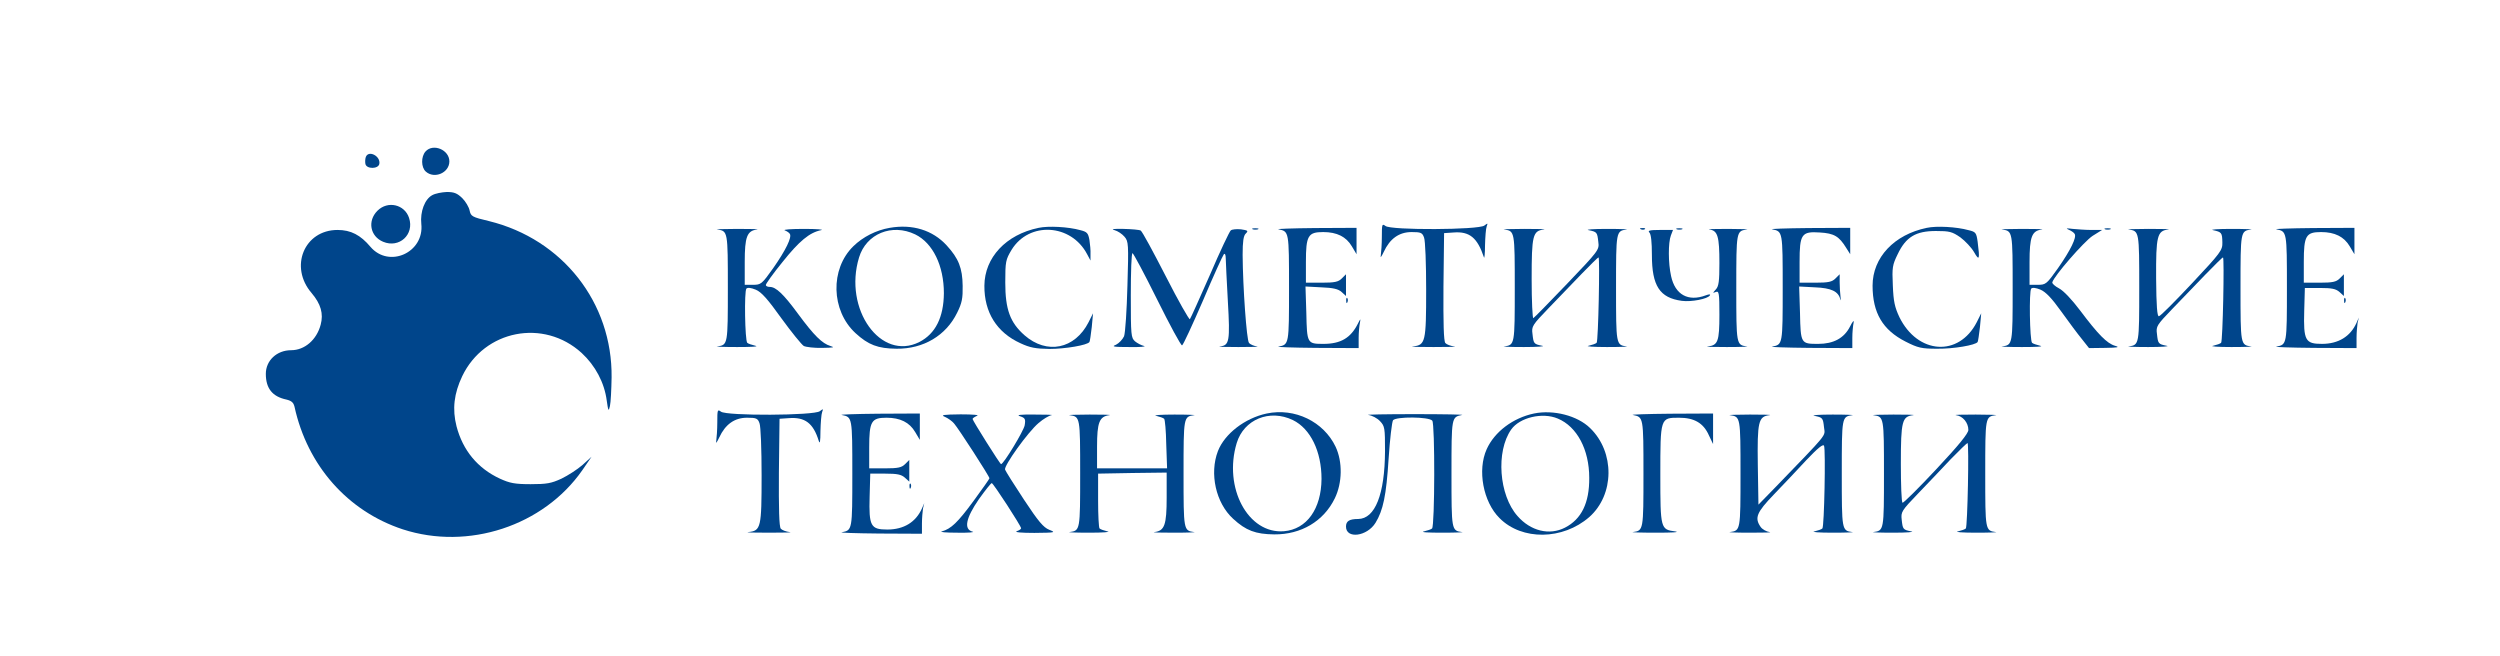 <svg xmlns="http://www.w3.org/2000/svg" version="1.0" width="1185pt" height="311pt" viewBox="0 0 1185 311" preserveAspectRatio="xMidYMid meet">

<g transform="translate(0,311) scale(0.1,-0.1)" fill="#00458b" stroke="none">
<path d="M2017 2392 c-22 -25 -21 -75 1 -95 41 -37 112 -6 112 48 0 55 -77 87 -113 47z" fill="#00458b"/>
<path d="M1734 2366 c-3 -8 -4 -23 -2 -33 5 -25 61 -25 66 0 7 37 -51 67 -64 33z" fill="#00458b"/>
<path d="M2049 2185 c-36 -19 -58 -79 -52 -136 15 -136 -153 -212 -241 -109 -47 56 -93 80 -156 80 -158 0 -230 -175 -123 -299 44 -52 57 -98 43 -150 -19 -72 -76 -121 -140 -121 -68 0 -120 -49 -120 -112 0 -69 31 -108 98 -122 24 -6 33 -14 38 -34 61 -279 252 -495 513 -581 310 -101 667 16 851 280 l44 64 -43 -39 c-24 -21 -69 -50 -100 -65 -48 -22 -69 -26 -146 -26 -75 0 -99 5 -145 26 -106 49 -176 134 -206 248 -21 82 -12 156 27 238 105 219 386 274 566 110 65 -60 108 -141 119 -226 7 -50 9 -53 15 -26 4 17 7 78 8 136 4 354 -232 655 -581 741 -81 19 -86 23 -92 50 -3 16 -19 43 -35 59 -24 23 -38 29 -73 29 -24 -1 -55 -7 -69 -15z" fill="#00458b"/>
<path d="M1789 2111 c-48 -48 -35 -121 27 -147 76 -32 149 34 123 113 -21 64 -101 83 -150 34z" fill="#00458b"/>
<path d="M6550 1989 c0 -35 -3 -75 -5 -89 -3 -15 2 -9 14 16 29 63 73 94 132 94 44 0 51 -3 59 -26 6 -14 10 -125 10 -247 0 -248 -3 -263 -63 -269 -17 -2 27 -3 98 -3 72 0 116 1 98 3 -17 2 -36 9 -42 16 -8 9 -10 95 -9 267 l3 254 45 3 c76 6 113 -25 144 -118 2 -8 5 17 5 57 1 39 4 80 8 90 6 16 5 16 -11 4 -25 -21 -445 -23 -469 -2 -16 12 -17 8 -17 -50z" fill="#00458b"/>
<path d="M4217 2030 c-64 -11 -127 -43 -172 -87 -111 -108 -106 -305 10 -412 61 -56 106 -73 195 -74 127 -1 234 62 287 171 23 46 27 69 26 127 -1 84 -19 130 -76 192 -66 72 -162 102 -270 83z m121 -31 c84 -41 136 -149 136 -279 -1 -114 -40 -192 -116 -231 -183 -93 -361 156 -286 401 34 112 156 162 266 109z" fill="#00458b"/>
<path d="M4923 2030 c-155 -32 -256 -141 -257 -274 -1 -127 59 -222 171 -273 45 -21 72 -26 137 -27 75 0 181 18 190 33 2 3 7 35 11 71 l6 65 -21 -42 c-65 -128 -198 -155 -304 -62 -68 60 -91 122 -91 250 0 100 2 108 30 155 83 135 282 124 358 -21 l16 -30 0 30 c1 17 -2 47 -5 67 -6 33 -11 39 -43 47 -57 16 -152 21 -198 11z" fill="#00458b"/>
<path d="M9133 2030 c-155 -32 -257 -141 -257 -274 0 -129 48 -210 156 -265 59 -30 76 -34 150 -34 77 -1 183 17 192 32 2 3 7 35 11 71 l6 65 -21 -42 c-85 -166 -280 -153 -367 24 -22 47 -28 74 -31 150 -4 85 -2 97 23 148 39 82 86 110 181 110 64 0 77 -3 116 -30 23 -17 53 -49 65 -70 25 -44 28 -35 17 49 -6 43 -9 47 -43 55 -57 16 -152 21 -198 11z" fill="#00458b"/>
<path d="M3400 2022 c50 -7 50 -8 50 -277 0 -269 0 -270 -50 -277 -14 -1 29 -3 94 -3 66 0 105 2 87 6 -17 4 -35 10 -39 14 -11 11 -15 246 -4 257 6 6 22 4 44 -5 27 -11 57 -45 122 -136 48 -66 96 -125 106 -131 10 -5 49 -10 87 -9 55 1 62 2 39 9 -39 12 -77 49 -153 152 -69 94 -105 128 -134 128 -11 0 -19 4 -19 9 0 6 35 55 79 109 79 99 128 140 183 151 16 3 -20 6 -81 6 -60 0 -102 -3 -91 -7 10 -4 21 -11 24 -17 10 -16 -19 -76 -79 -162 -54 -76 -58 -79 -96 -79 l-39 0 0 108 c0 120 11 148 58 154 15 2 -27 3 -93 3 -66 0 -109 -2 -95 -3z" fill="#00458b"/>
<path d="M5283 2019 c15 -4 36 -18 47 -31 19 -22 20 -34 14 -233 -3 -115 -10 -223 -16 -239 -7 -15 -24 -33 -38 -40 -23 -9 -13 -11 64 -11 50 -1 81 2 69 5 -13 3 -32 13 -43 22 -19 17 -20 29 -20 218 0 110 3 200 8 200 4 0 57 -99 117 -220 60 -121 113 -219 118 -217 5 1 49 97 99 212 49 116 94 214 99 220 5 5 9 -2 9 -20 0 -17 5 -108 10 -203 11 -190 7 -209 -37 -214 -16 -2 24 -3 87 -3 63 0 103 1 88 3 -14 2 -32 9 -38 17 -11 13 -29 263 -30 417 0 63 4 91 15 101 13 13 10 15 -23 20 -20 2 -42 0 -48 -5 -6 -4 -51 -99 -99 -211 -49 -111 -91 -205 -95 -210 -3 -4 -55 87 -114 203 -59 115 -112 213 -119 217 -6 4 -43 7 -82 8 -47 1 -61 -1 -42 -6z" fill="#00458b"/>
<path d="M5938 2023 c6 -2 18 -2 25 0 6 3 1 5 -13 5 -14 0 -19 -2 -12 -5z" fill="#00458b"/>
<path d="M6060 2023 c50 -10 50 -9 50 -278 0 -269 0 -268 -50 -278 -14 -2 66 -5 178 -6 l202 -1 0 48 c0 26 3 58 6 72 4 22 3 21 -10 -5 -34 -67 -81 -95 -163 -95 -77 0 -78 2 -81 146 l-4 126 75 -4 c56 -2 81 -8 96 -22 l21 -19 0 51 0 52 -20 -20 c-16 -16 -33 -20 -95 -20 l-75 0 0 98 c0 125 10 142 82 142 65 0 109 -22 136 -68 l22 -37 0 63 0 62 -197 -1 c-109 -1 -187 -4 -173 -6z" fill="#00458b"/>
<path d="M7130 2022 c50 -7 50 -8 50 -277 0 -269 0 -270 -50 -277 -14 -1 28 -3 93 -3 65 0 104 3 87 6 -40 8 -41 10 -46 56 -5 36 -1 42 77 123 45 47 116 120 157 163 41 42 76 77 79 77 7 0 -1 -398 -9 -405 -4 -4 -21 -10 -38 -14 -17 -3 22 -6 87 -6 65 0 107 2 93 3 -50 7 -50 8 -50 277 0 269 0 270 50 277 14 1 -28 3 -93 3 -65 0 -104 -3 -87 -6 40 -8 41 -10 46 -56 5 -37 2 -41 -148 -198 -84 -88 -156 -161 -160 -163 -4 -2 -8 81 -8 185 0 207 5 229 58 235 15 2 -27 3 -93 3 -66 0 -109 -2 -95 -3z" fill="#00458b"/>
<path d="M7778 2023 c7 -3 16 -2 19 1 4 3 -2 6 -13 5 -11 0 -14 -3 -6 -6z" fill="#00458b"/>
<path d="M7948 2023 c6 -2 18 -2 25 0 6 3 1 5 -13 5 -14 0 -19 -2 -12 -5z" fill="#00458b"/>
<path d="M8103 2022 c39 -5 47 -33 47 -159 0 -86 -3 -110 -17 -125 -16 -18 -16 -18 0 -12 15 6 17 -5 17 -108 0 -126 -7 -145 -55 -150 -16 -2 24 -3 90 -3 66 0 109 2 95 3 -50 7 -50 8 -50 277 0 269 0 270 50 277 14 1 -27 3 -90 3 -63 0 -102 -1 -87 -3z" fill="#00458b"/>
<path d="M8400 2023 c50 -10 50 -9 50 -278 0 -269 0 -268 -50 -278 -14 -2 66 -5 178 -6 l202 -1 0 48 c0 26 3 58 6 72 3 15 -4 8 -17 -18 -28 -55 -78 -82 -151 -82 -82 0 -83 1 -86 146 l-4 126 75 -4 c77 -3 111 -19 120 -57 2 -9 3 -3 1 13 -2 16 -4 46 -4 67 l0 39 -20 -20 c-16 -16 -33 -20 -95 -20 l-75 0 0 98 c0 132 9 146 96 140 68 -4 91 -18 125 -73 l19 -30 0 63 0 62 -197 -1 c-109 -1 -187 -4 -173 -6z" fill="#00458b"/>
<path d="M9490 2022 c50 -7 50 -8 50 -277 0 -269 0 -270 -50 -277 -14 -1 29 -3 94 -3 66 0 105 2 87 6 -17 4 -35 10 -39 14 -11 11 -15 246 -4 257 6 6 22 4 44 -5 25 -11 53 -40 98 -103 35 -49 79 -108 98 -131 l34 -43 77 1 c61 1 70 3 46 10 -38 11 -81 55 -165 167 -40 53 -79 94 -100 105 -19 10 -34 23 -32 29 8 30 151 194 191 220 l45 28 -50 0 c-27 0 -67 3 -89 5 -31 4 -35 3 -19 -4 12 -5 25 -14 28 -20 10 -16 -19 -76 -79 -162 -54 -76 -58 -79 -96 -79 l-39 0 0 108 c0 120 11 148 58 154 15 2 -27 3 -93 3 -66 0 -109 -2 -95 -3z" fill="#00458b"/>
<path d="M9978 2023 c6 -2 18 -2 25 0 6 3 1 5 -13 5 -14 0 -19 -2 -12 -5z" fill="#00458b"/>
<path d="M10090 2022 c50 -7 50 -8 50 -277 0 -269 0 -270 -50 -277 -14 -1 28 -3 93 -3 65 0 104 3 87 6 -40 8 -41 10 -46 56 -5 36 -1 42 72 118 43 44 113 117 157 163 44 45 81 82 84 82 7 0 -1 -398 -9 -405 -4 -4 -21 -10 -38 -14 -17 -3 22 -6 87 -6 65 0 107 2 93 3 -50 7 -50 8 -50 277 0 269 0 270 50 277 14 1 -28 3 -93 3 -65 0 -104 -3 -87 -6 41 -9 43 -12 44 -58 1 -37 -7 -48 -144 -194 -80 -85 -150 -156 -157 -156 -8 -1 -12 48 -13 180 -1 200 5 225 57 231 16 2 -26 3 -92 3 -66 0 -109 -2 -95 -3z" fill="#00458b"/>
<path d="M10790 2023 c50 -10 50 -9 50 -278 0 -269 0 -268 -50 -278 -14 -2 66 -5 178 -6 l202 -1 0 48 c0 26 3 58 5 72 l6 25 -11 -25 c-29 -65 -86 -100 -164 -100 -79 0 -88 16 -84 156 l3 109 71 0 c57 0 76 -4 93 -19 l21 -19 0 51 0 52 -20 -20 c-16 -16 -33 -20 -95 -20 l-75 0 0 98 c0 125 10 142 82 142 65 0 109 -22 136 -68 l22 -37 0 63 0 62 -197 -1 c-109 -1 -187 -4 -173 -6z" fill="#00458b"/>
<path d="M7818 2008 c8 -8 12 -46 12 -107 0 -146 37 -203 142 -217 45 -6 123 9 133 26 4 6 -4 6 -20 0 -83 -31 -145 3 -164 91 -14 62 -14 159 -1 193 l10 26 -62 0 c-48 0 -59 -3 -50 -12z" fill="#00458b"/>
<path d="M6381 1684 c0 -11 3 -14 6 -6 3 7 2 16 -1 19 -3 4 -6 -2 -5 -13z" fill="#00458b"/>
<path d="M11111 1684 c0 -11 3 -14 6 -6 3 7 2 16 -1 19 -3 4 -6 -2 -5 -13z" fill="#00458b"/>
<path d="M3400 1109 c0 -35 -3 -75 -5 -89 -3 -15 2 -9 14 16 29 63 73 94 132 94 44 0 51 -3 59 -26 6 -14 10 -125 10 -247 0 -248 -3 -263 -63 -269 -17 -2 27 -3 98 -3 72 0 116 1 98 3 -17 2 -36 9 -42 16 -8 9 -10 95 -9 267 l3 254 44 3 c77 6 116 -24 142 -108 5 -17 8 -3 8 47 1 39 4 80 8 90 6 16 5 16 -11 4 -25 -21 -445 -23 -469 -2 -16 12 -17 8 -17 -50z" fill="#00458b"/>
<path d="M6004 1150 c-103 -22 -199 -96 -231 -178 -41 -107 -10 -246 72 -321 61 -56 106 -73 195 -74 127 -1 234 62 287 171 36 74 37 173 4 244 -57 120 -194 186 -327 158z m124 -31 c84 -41 136 -149 136 -279 -1 -142 -70 -239 -178 -248 -170 -14 -288 206 -224 418 34 112 156 162 266 109z" fill="#00458b"/>
<path d="M7271 1150 c-100 -21 -187 -87 -224 -169 -45 -99 -17 -250 61 -327 106 -107 300 -104 425 5 120 106 122 308 4 422 -60 59 -174 88 -266 69z m113 -24 c91 -38 149 -147 149 -281 1 -119 -37 -196 -115 -236 -74 -38 -163 -16 -225 55 -88 99 -103 306 -30 410 40 57 148 83 221 52z" fill="#00458b"/>
<path d="M3990 1143 c50 -10 50 -9 50 -278 0 -269 0 -268 -50 -278 -14 -2 66 -5 178 -6 l202 -1 0 48 c0 26 3 58 5 72 l6 25 -11 -25 c-29 -65 -86 -100 -164 -100 -79 0 -88 16 -84 156 l3 109 71 0 c57 0 76 -4 93 -19 l21 -19 0 51 0 52 -20 -20 c-16 -16 -33 -20 -95 -20 l-75 0 0 98 c0 125 10 142 82 142 65 0 109 -22 136 -68 l22 -37 0 63 0 62 -197 -1 c-109 -1 -187 -4 -173 -6z" fill="#00458b"/>
<path d="M4479 1134 c14 -6 34 -20 43 -31 20 -22 168 -251 168 -260 0 -3 -34 -51 -75 -107 -75 -102 -107 -133 -151 -145 -13 -3 20 -6 73 -6 54 -1 86 2 73 5 -43 11 -32 64 30 154 30 42 57 76 61 76 7 0 139 -203 139 -214 0 -4 -9 -10 -21 -14 -12 -5 23 -8 84 -8 100 1 103 2 70 15 -27 11 -51 39 -119 142 -47 71 -87 135 -90 143 -7 17 108 178 159 221 22 19 49 35 61 37 11 2 -23 3 -78 3 -71 1 -91 -2 -71 -8 24 -8 27 -13 22 -43 -5 -27 -100 -184 -112 -184 -5 0 -135 207 -135 214 0 4 10 10 21 15 13 4 -18 7 -78 7 -83 -1 -96 -3 -74 -12z" fill="#00458b"/>
<path d="M5070 1142 c50 -7 50 -8 50 -277 0 -269 0 -270 -50 -277 -14 -1 28 -3 93 -3 65 0 104 3 87 6 -17 4 -34 10 -38 14 -4 3 -7 64 -7 133 l0 127 163 3 162 2 0 -118 c0 -131 -10 -158 -58 -164 -15 -2 27 -3 93 -3 66 0 109 2 95 3 -50 7 -50 8 -50 277 0 269 0 270 50 277 14 1 -28 3 -93 3 -65 0 -104 -3 -87 -6 17 -4 34 -10 38 -14 4 -3 9 -58 10 -121 l4 -114 -166 0 -166 0 0 103 c0 115 11 143 58 149 15 2 -27 3 -93 3 -66 0 -109 -2 -95 -3z" fill="#00458b"/>
<path d="M6486 1143 c17 -2 42 -15 55 -29 23 -24 24 -33 24 -142 -1 -205 -47 -321 -127 -322 -42 0 -58 -10 -58 -36 0 -60 100 -47 140 18 36 59 51 129 62 303 6 94 16 176 21 183 14 18 171 17 186 -2 13 -16 12 -498 -1 -511 -4 -4 -22 -10 -39 -14 -18 -4 21 -6 87 -6 65 0 108 2 94 3 -50 7 -50 8 -50 277 0 269 0 268 50 278 14 2 -87 4 -225 4 -137 0 -236 -2 -219 -4z" fill="#00458b"/>
<path d="M7740 1143 c50 -10 50 -9 50 -278 0 -269 0 -270 -50 -277 -14 -1 36 -3 110 -3 74 0 115 2 91 6 -70 9 -71 12 -71 269 0 270 0 270 88 270 73 0 116 -25 142 -83 l20 -42 0 73 0 72 -202 -1 c-112 -1 -192 -4 -178 -6z" fill="#00458b"/>
<path d="M8200 1142 c50 -7 50 -8 50 -277 0 -269 0 -270 -50 -277 -14 -1 29 -3 95 -3 66 0 108 1 93 3 -15 2 -35 13 -43 25 -29 42 -19 68 63 153 42 44 112 117 154 163 55 58 80 78 84 68 8 -21 1 -384 -8 -392 -4 -4 -21 -10 -38 -14 -17 -3 22 -6 87 -6 65 0 107 2 93 3 -50 7 -50 8 -50 277 0 269 0 270 50 277 14 1 -28 3 -93 3 -65 0 -104 -3 -87 -6 40 -8 41 -10 46 -56 5 -42 23 -20 -230 -282 l-81 -83 -3 187 c-3 207 3 231 55 237 16 2 -26 3 -92 3 -66 0 -109 -2 -95 -3z" fill="#00458b"/>
<path d="M8880 1142 c50 -7 50 -8 50 -277 0 -269 0 -270 -50 -277 -14 -1 28 -3 93 -3 65 0 104 3 87 6 -40 8 -41 10 -46 56 -4 36 -1 42 77 123 45 47 115 120 155 163 41 42 77 77 80 77 8 0 0 -397 -8 -405 -4 -4 -21 -10 -38 -14 -17 -3 22 -6 87 -6 65 0 107 2 93 3 -50 7 -50 8 -50 277 0 269 0 270 50 277 14 1 -29 3 -95 3 -66 0 -108 -1 -93 -3 32 -4 58 -36 58 -70 0 -16 -45 -72 -152 -186 -84 -90 -156 -161 -160 -159 -5 2 -8 86 -8 186 0 201 6 223 58 229 15 2 -27 3 -93 3 -66 0 -109 -2 -95 -3z" fill="#00458b"/>
<path d="M4311 804 c0 -11 3 -14 6 -6 3 7 2 16 -1 19 -3 4 -6 -2 -5 -13z" fill="#00458b"/>
</g>
</svg>